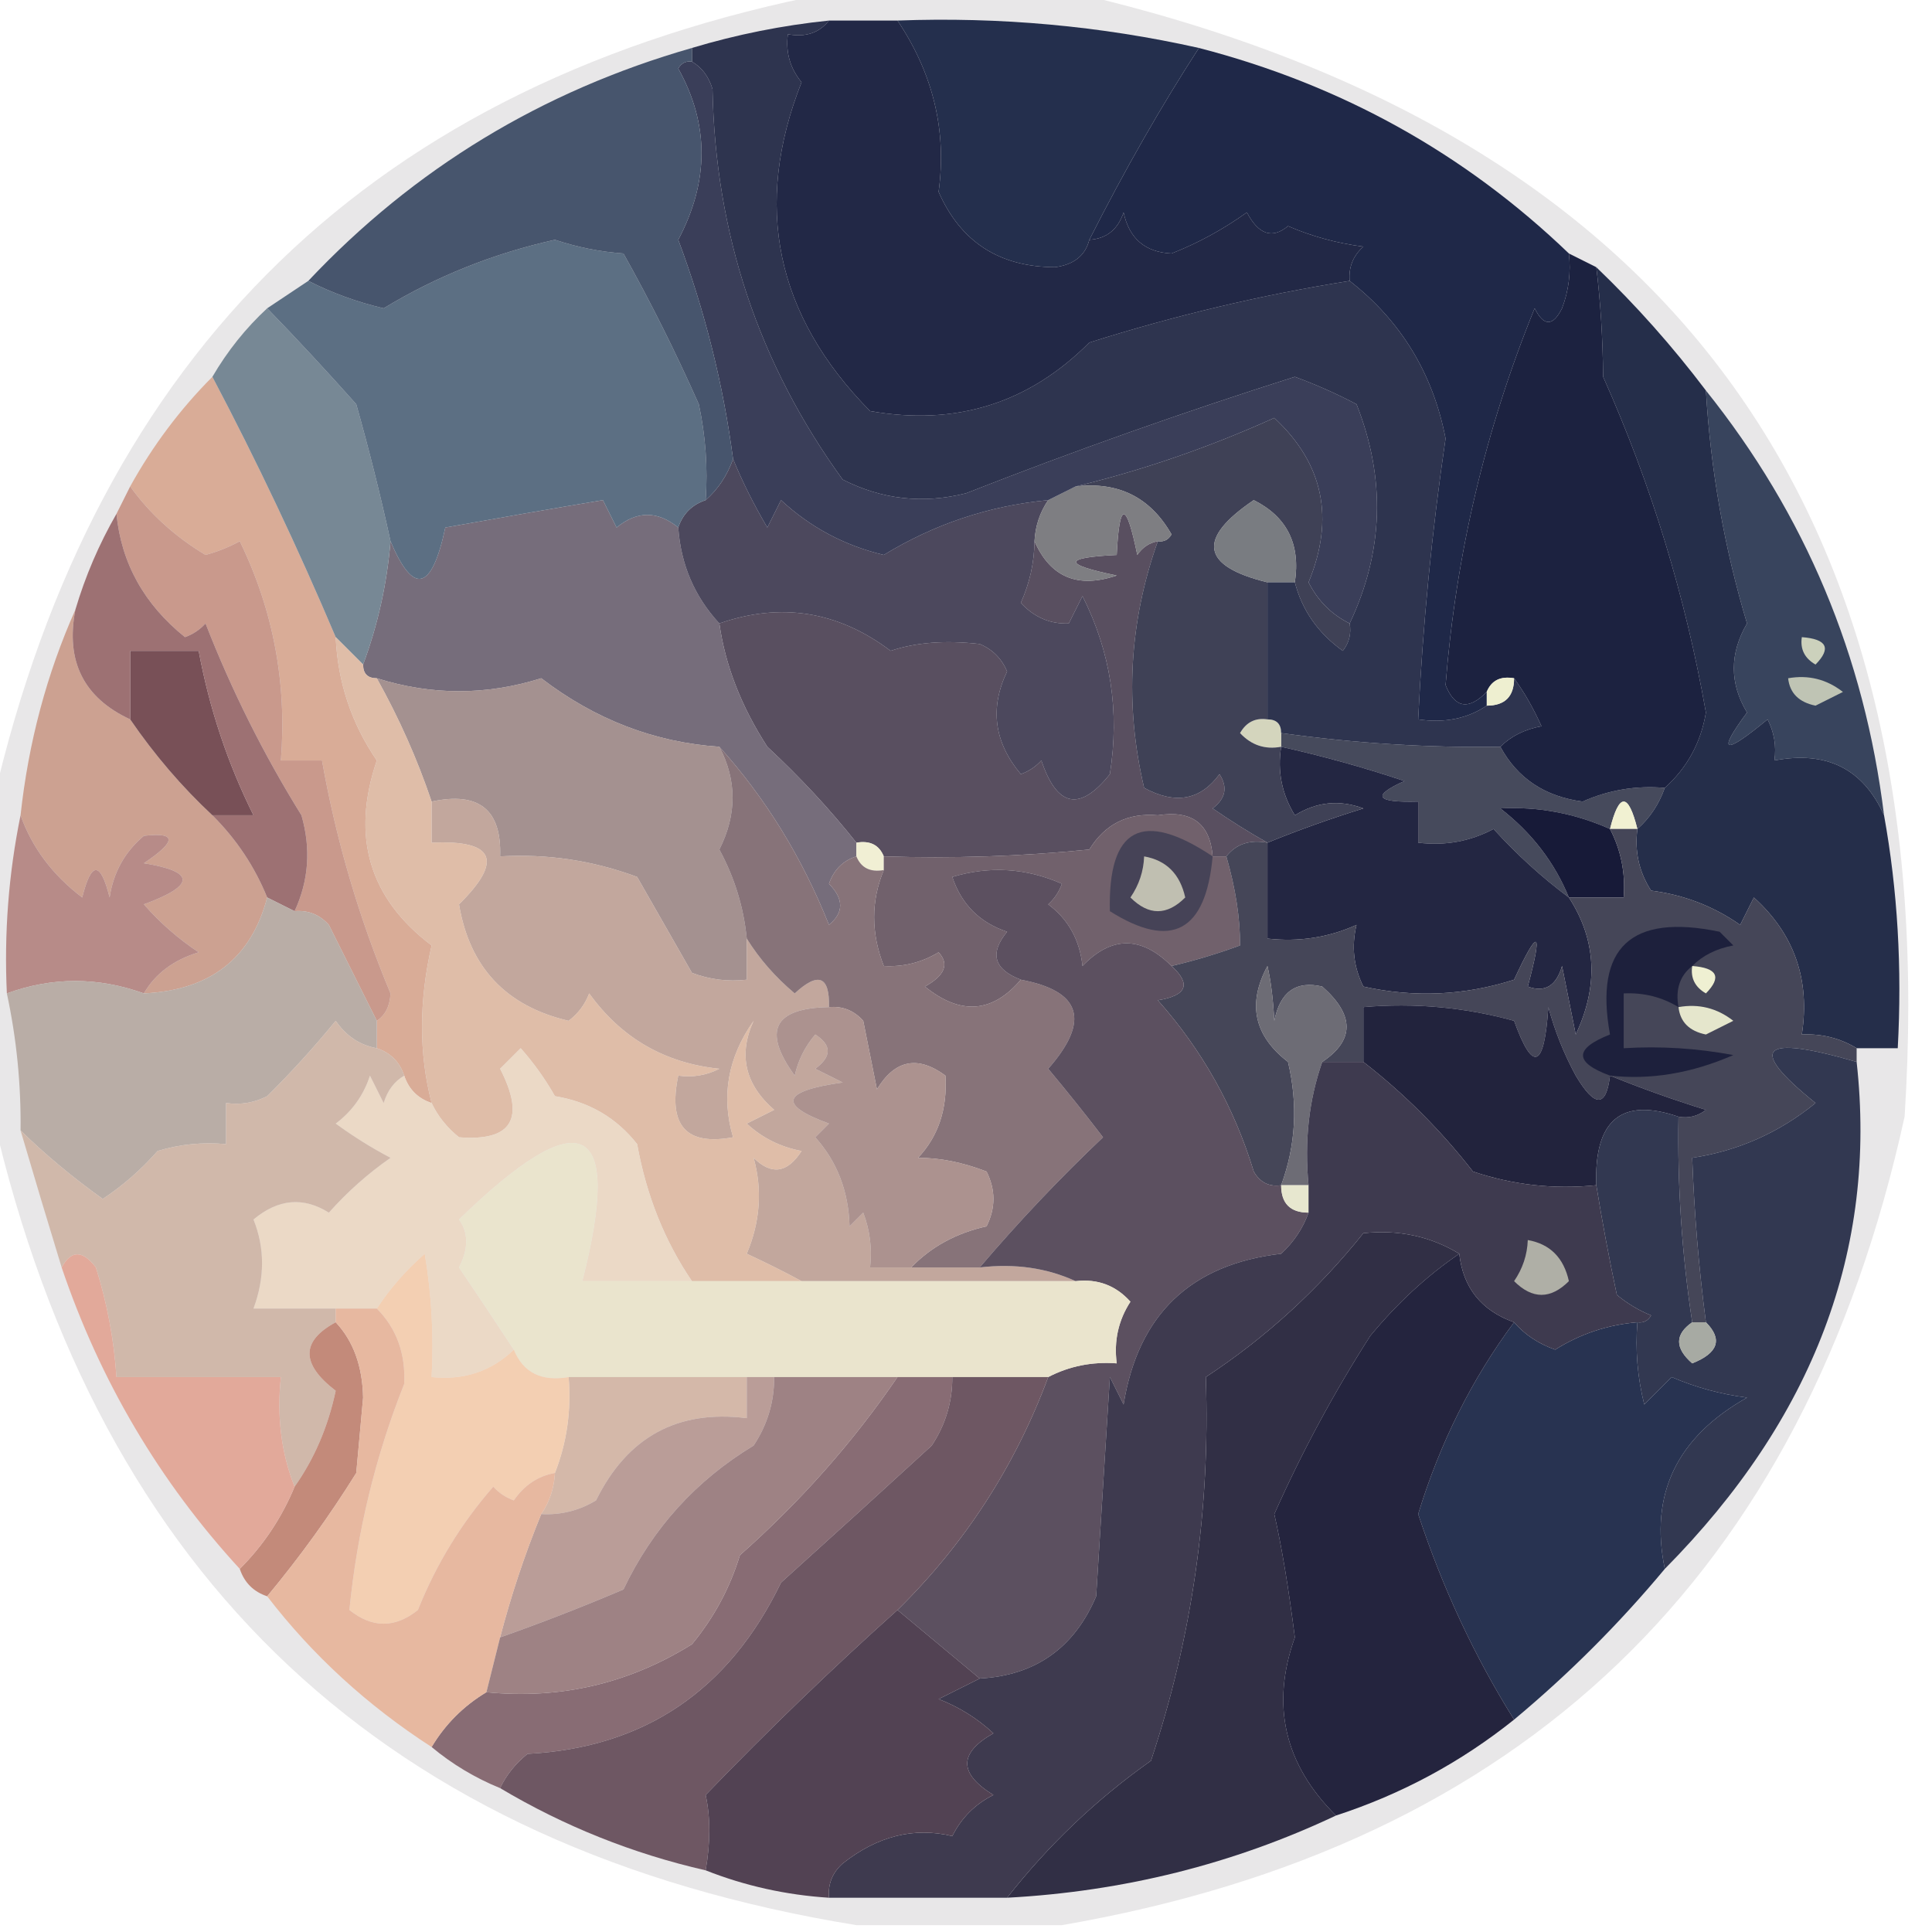 <?xml version="1.0" encoding="UTF-8"?>
<!DOCTYPE svg PUBLIC "-//W3C//DTD SVG 1.1//EN" "http://www.w3.org/Graphics/SVG/1.1/DTD/svg11.dtd">
<svg xmlns="http://www.w3.org/2000/svg" version="1.1" width="141px" height="141px" style="shape-rendering:geometricPrecision; text-rendering:geometricPrecision; image-rendering:optimizeQuality; fill-rule:evenodd; clip-rule:evenodd" xmlns:xlink="http://www.w3.org/1999/xlink">
<g><path style="opacity:0.721" fill="#dfdedf" d="M 60.5,-0.5 C 66.5,-0.5 72.5,-0.5 78.5,-0.5C 121.71,9.575 141.876,36.908 139,81.5C 131.643,115.026 111.143,134.693 77.5,140.5C 72.5,140.5 67.5,140.5 62.5,140.5C 28.275,134.942 7.275,115.275 -0.5,81.5C -0.5,73.833 -0.5,66.167 -0.5,58.5C 7.059,25.607 27.392,5.941 60.5,-0.5 Z"/></g>
<g><path style="opacity:1" fill="#464a5c" d="M 93.5,54.5 C 93.5,54.167 93.5,53.833 93.5,53.5C 98.892,54.249 104.225,54.582 109.5,54.5C 110.744,56.8 112.744,58.134 115.5,58.5C 117.409,57.652 119.409,57.318 121.5,57.5C 121.068,58.709 120.401,59.709 119.5,60.5C 118.833,57.833 118.167,57.833 117.5,60.5C 114.927,59.355 112.261,58.855 109.5,59C 111.79,60.777 113.457,62.944 114.5,65.5C 112.537,64.04 110.704,62.373 109,60.5C 107.301,61.406 105.467,61.739 103.5,61.5C 103.5,60.5 103.5,59.5 103.5,58.5C 100.402,58.587 100.068,58.087 102.5,57C 99.526,56.007 96.526,55.174 93.5,54.5 Z"/></g>
<g><path style="opacity:1" fill="#232642" d="M 93.5,54.5 C 96.526,55.174 99.526,56.007 102.5,57C 100.068,58.087 100.402,58.587 103.5,58.5C 103.5,59.5 103.5,60.5 103.5,61.5C 105.467,61.739 107.301,61.406 109,60.5C 110.704,62.373 112.537,64.04 114.5,65.5C 116.513,68.605 116.679,71.938 115,75.5C 114.667,73.833 114.333,72.167 114,70.5C 113.577,71.956 112.744,72.456 111.5,72C 112.615,67.829 112.282,67.662 110.5,71.5C 106.878,72.659 103.211,72.825 99.5,72C 98.788,70.575 98.621,69.075 99,67.5C 96.959,68.423 94.793,68.756 92.5,68.5C 92.5,66.167 92.5,63.833 92.5,61.5C 94.767,60.577 97.1,59.744 99.5,59C 97.765,58.349 96.098,58.515 94.5,59.5C 93.548,57.955 93.215,56.288 93.5,54.5 Z"/></g>
<g><path style="opacity:1" fill="#d9ac97" d="M 15.5,27.5 C 18.754,33.677 21.754,40.01 24.5,46.5C 24.653,49.801 25.653,52.801 27.5,55.5C 25.611,61.059 26.944,65.559 31.5,69C 30.568,73.078 30.568,76.911 31.5,80.5C 30.5,80.167 29.833,79.5 29.5,78.5C 29.167,77.5 28.5,76.833 27.5,76.5C 27.5,75.833 27.5,75.167 27.5,74.5C 28.124,74.083 28.457,73.416 28.5,72.5C 26.202,67 24.535,61.333 23.5,55.5C 22.5,55.5 21.5,55.5 20.5,55.5C 20.95,49.867 19.95,44.533 17.5,39.5C 16.706,39.931 15.873,40.264 15,40.5C 12.76,39.155 10.926,37.488 9.5,35.5C 11.147,32.526 13.147,29.86 15.5,27.5 Z"/></g>
<g><path style="opacity:1" fill="#d4d5bd" d="M 92.5,52.5 C 93.167,52.5 93.5,52.833 93.5,53.5C 93.5,53.833 93.5,54.167 93.5,54.5C 92.325,54.719 91.325,54.386 90.5,53.5C 90.957,52.703 91.624,52.369 92.5,52.5 Z"/></g>
<g><path style="opacity:1" fill="#cca191" d="M 5.5,44.5 C 4.774,48.26 6.107,50.927 9.5,52.5C 11.283,55.1 13.283,57.434 15.5,59.5C 17.252,61.246 18.585,63.246 19.5,65.5C 18.336,69.943 15.336,72.276 10.5,72.5C 11.335,71.057 12.668,70.057 14.5,69.5C 13.019,68.52 11.685,67.353 10.5,66C 14.272,64.611 14.272,63.611 10.5,63C 12.905,61.385 12.905,60.719 10.5,61C 9.107,62.171 8.273,63.671 8,65.5C 7.333,62.833 6.667,62.833 6,65.5C 3.837,63.859 2.337,61.859 1.5,59.5C 2.076,54.191 3.409,49.191 5.5,44.5 Z"/></g>
<g><path style="opacity:1" fill="#785057" d="M 15.5,59.5 C 13.283,57.434 11.283,55.1 9.5,52.5C 9.5,50.833 9.5,49.167 9.5,47.5C 11.167,47.5 12.833,47.5 14.5,47.5C 15.284,51.723 16.617,55.723 18.5,59.5C 17.5,59.5 16.5,59.5 15.5,59.5 Z"/></g>
<g><path style="opacity:1" fill="#594f60" d="M 84.5,39.5 C 82.4,45.403 82.066,51.403 83.5,57.5C 85.773,58.735 87.606,58.402 89,56.5C 89.617,57.449 89.451,58.282 88.5,59C 89.858,59.934 91.192,60.768 92.5,61.5C 91.209,61.263 90.209,61.596 89.5,62.5C 89.167,62.5 88.833,62.5 88.5,62.5C 88.315,60.11 86.982,59.11 84.5,59.5C 82.312,59.307 80.645,60.141 79.5,62C 74.511,62.499 69.511,62.666 64.5,62.5C 64.158,61.662 63.492,61.328 62.5,61.5C 60.567,59.063 58.4,56.729 56,54.5C 54.09,51.538 52.923,48.538 52.5,45.5C 56.989,43.936 61.156,44.602 65,47.5C 66.835,46.881 69.001,46.714 71.5,47C 72.428,47.388 73.095,48.055 73.5,49C 72.218,51.674 72.551,54.174 74.5,56.5C 75.086,56.291 75.586,55.957 76,55.5C 77.143,58.915 78.81,59.249 81,56.5C 81.725,51.909 81.059,47.575 79,43.5C 78.667,44.167 78.333,44.833 78,45.5C 76.649,45.554 75.482,45.054 74.5,44C 75.148,42.56 75.481,41.06 75.5,39.5C 76.66,42.133 78.66,42.966 81.5,42C 77.551,41.193 77.551,40.693 81.5,40.5C 81.693,36.551 82.193,36.551 83,40.5C 83.383,39.944 83.883,39.611 84.5,39.5 Z"/></g>
<g><path style="opacity:1" fill="#c9998c" d="M 9.5,35.5 C 10.926,37.488 12.76,39.155 15,40.5C 15.873,40.264 16.706,39.931 17.5,39.5C 19.95,44.533 20.95,49.867 20.5,55.5C 21.5,55.5 22.5,55.5 23.5,55.5C 24.535,61.333 26.202,67 28.5,72.5C 28.457,73.416 28.124,74.083 27.5,74.5C 26.347,72.193 25.18,69.86 24,67.5C 23.329,66.748 22.496,66.414 21.5,66.5C 22.537,64.263 22.703,61.929 22,59.5C 19.247,55.069 16.913,50.403 15,45.5C 14.586,45.957 14.086,46.291 13.5,46.5C 10.519,44.102 8.852,41.102 8.5,37.5C 8.833,36.833 9.167,36.167 9.5,35.5 Z"/></g>
<g><path style="opacity:1" fill="#766d7b" d="M 49.5,38.5 C 49.688,41.206 50.688,43.539 52.5,45.5C 52.923,48.538 54.09,51.538 56,54.5C 58.4,56.729 60.567,59.063 62.5,61.5C 62.5,61.833 62.5,62.167 62.5,62.5C 61.522,62.811 60.855,63.478 60.5,64.5C 61.59,65.609 61.59,66.609 60.5,67.5C 58.54,62.581 55.873,58.248 52.5,54.5C 47.771,54.181 43.438,52.514 39.5,49.5C 35.502,50.76 31.502,50.76 27.5,49.5C 26.833,49.5 26.5,49.167 26.5,48.5C 27.578,45.598 28.244,42.598 28.5,39.5C 30.179,43.47 31.512,43.136 32.5,38.5C 36.377,37.803 40.21,37.136 44,36.5C 44.333,37.167 44.667,37.833 45,38.5C 46.49,37.272 47.99,37.272 49.5,38.5 Z"/></g>
<g><path style="opacity:1" fill="#4c485d" d="M 53.5,33.5 C 54.181,35.158 55.015,36.825 56,38.5C 56.333,37.833 56.667,37.167 57,36.5C 59.14,38.487 61.64,39.82 64.5,40.5C 68.192,38.244 72.192,36.91 76.5,36.5C 75.89,37.391 75.557,38.391 75.5,39.5C 75.481,41.06 75.148,42.56 74.5,44C 75.482,45.054 76.649,45.554 78,45.5C 78.333,44.833 78.667,44.167 79,43.5C 81.059,47.575 81.725,51.909 81,56.5C 78.81,59.249 77.143,58.915 76,55.5C 75.586,55.957 75.086,56.291 74.5,56.5C 72.551,54.174 72.218,51.674 73.5,49C 73.095,48.055 72.428,47.388 71.5,47C 69.001,46.714 66.835,46.881 65,47.5C 61.156,44.602 56.989,43.936 52.5,45.5C 50.688,43.539 49.688,41.206 49.5,38.5C 49.833,37.5 50.5,36.833 51.5,36.5C 52.401,35.709 53.068,34.709 53.5,33.5 Z"/></g>
<g><path style="opacity:1" fill="#9d7173" d="M 8.5,37.5 C 8.852,41.102 10.519,44.102 13.5,46.5C 14.086,46.291 14.586,45.957 15,45.5C 16.913,50.403 19.247,55.069 22,59.5C 22.703,61.929 22.537,64.263 21.5,66.5C 20.833,66.167 20.167,65.833 19.5,65.5C 18.585,63.246 17.252,61.246 15.5,59.5C 16.5,59.5 17.5,59.5 18.5,59.5C 16.617,55.723 15.284,51.723 14.5,47.5C 12.833,47.5 11.167,47.5 9.5,47.5C 9.5,49.167 9.5,50.833 9.5,52.5C 6.107,50.927 4.774,48.26 5.5,44.5C 6.227,42.046 7.227,39.713 8.5,37.5 Z"/></g>
<g><path style="opacity:1" fill="#3f4156" d="M 98.5,45.5 C 98.631,46.239 98.464,46.906 98,47.5C 96.198,46.211 95.031,44.544 94.5,42.5C 94.923,39.712 93.923,37.712 91.5,36.5C 87.333,39.318 87.666,41.318 92.5,42.5C 92.5,45.833 92.5,49.167 92.5,52.5C 91.624,52.369 90.957,52.703 90.5,53.5C 91.325,54.386 92.325,54.719 93.5,54.5C 93.215,56.288 93.548,57.955 94.5,59.5C 96.098,58.515 97.765,58.349 99.5,59C 97.1,59.744 94.767,60.577 92.5,61.5C 91.192,60.768 89.858,59.934 88.5,59C 89.451,58.282 89.617,57.449 89,56.5C 87.606,58.402 85.773,58.735 83.5,57.5C 82.066,51.403 82.4,45.403 84.5,39.5C 84.938,39.565 85.272,39.399 85.5,39C 83.957,36.298 81.624,35.132 78.5,35.5C 83.389,34.321 88.222,32.655 93,30.5C 96.59,33.836 97.423,37.836 95.5,42.5C 96.188,43.855 97.188,44.855 98.5,45.5 Z"/></g>
<g><path style="opacity:1" fill="#797c81" d="M 94.5,42.5 C 93.833,42.5 93.167,42.5 92.5,42.5C 87.666,41.318 87.333,39.318 91.5,36.5C 93.923,37.712 94.923,39.712 94.5,42.5 Z"/></g>
<g><path style="opacity:1" fill="#778895" d="M 19.5,22.5 C 21.637,24.702 23.804,27.035 26,29.5C 26.943,32.844 27.777,36.178 28.5,39.5C 28.244,42.598 27.578,45.598 26.5,48.5C 25.833,47.833 25.167,47.167 24.5,46.5C 21.754,40.01 18.754,33.677 15.5,27.5C 16.604,25.611 17.937,23.945 19.5,22.5 Z"/></g>
<g><path style="opacity:1" fill="#7e7e82" d="M 78.5,35.5 C 81.624,35.132 83.957,36.298 85.5,39C 85.272,39.399 84.938,39.565 84.5,39.5C 83.883,39.611 83.383,39.944 83,40.5C 82.193,36.551 81.693,36.551 81.5,40.5C 77.551,40.693 77.551,41.193 81.5,42C 78.66,42.966 76.66,42.133 75.5,39.5C 75.557,38.391 75.89,37.391 76.5,36.5C 77.167,36.167 77.833,35.833 78.5,35.5 Z"/></g>
<g><path style="opacity:1" fill="#3a3e59" d="M 50.5,4.5 C 51.222,4.918 51.722,5.584 52,6.5C 52.202,17.052 55.368,26.552 61.5,35C 64.366,36.457 67.366,36.79 70.5,36C 78.349,32.917 86.349,30.084 94.5,27.5C 96.059,28.074 97.559,28.74 99,29.5C 101.148,34.93 100.981,40.264 98.5,45.5C 97.188,44.855 96.188,43.855 95.5,42.5C 97.423,37.836 96.59,33.836 93,30.5C 88.222,32.655 83.389,34.321 78.5,35.5C 77.833,35.833 77.167,36.167 76.5,36.5C 72.192,36.91 68.192,38.244 64.5,40.5C 61.64,39.82 59.14,38.487 57,36.5C 56.667,37.167 56.333,37.833 56,38.5C 55.015,36.825 54.181,35.158 53.5,33.5C 52.782,28.048 51.449,22.715 49.5,17.5C 51.763,13.23 51.763,9.064 49.5,5C 49.728,4.601 50.062,4.435 50.5,4.5 Z"/></g>
<g><path style="opacity:1" fill="#38445d" d="M 124.5,28.5 C 131.742,37.545 136.076,47.879 137.5,59.5C 135.974,56.107 133.307,54.774 129.5,55.5C 129.649,54.448 129.483,53.448 129,52.5C 125.793,55.15 125.293,54.983 127.5,52C 126.22,49.868 126.22,47.702 127.5,45.5C 125.844,39.982 124.844,34.316 124.5,28.5 Z"/></g>
<g><path style="opacity:1" fill="#bfc4b4" d="M 130.5,49.5 C 131.978,49.238 133.311,49.571 134.5,50.5C 133.833,50.833 133.167,51.167 132.5,51.5C 131.287,51.253 130.62,50.586 130.5,49.5 Z"/></g>
<g><path style="opacity:1" fill="#ccd1bc" d="M 131.5,46.5 C 133.337,46.639 133.67,47.306 132.5,48.5C 131.702,48.043 131.369,47.376 131.5,46.5 Z"/></g>
<g><path style="opacity:1" fill="#252e4a" d="M 116.5,19.5 C 119.392,22.271 122.058,25.271 124.5,28.5C 124.844,34.316 125.844,39.982 127.5,45.5C 126.22,47.702 126.22,49.868 127.5,52C 125.293,54.983 125.793,55.15 129,52.5C 129.483,53.448 129.649,54.448 129.5,55.5C 133.307,54.774 135.974,56.107 137.5,59.5C 138.489,64.975 138.822,70.642 138.5,76.5C 137.5,76.5 136.5,76.5 135.5,76.5C 134.292,75.766 132.959,75.433 131.5,75.5C 132.117,71.505 130.951,68.171 128,65.5C 127.667,66.167 127.333,66.833 127,67.5C 125.055,66.137 122.888,65.303 120.5,65C 119.62,63.644 119.286,62.144 119.5,60.5C 120.401,59.709 121.068,58.709 121.5,57.5C 123.137,56.026 124.137,54.192 124.5,52C 123.005,43.517 120.505,35.35 117,27.5C 116.971,24.674 116.805,22.007 116.5,19.5 Z"/></g>
<g><path style="opacity:1" fill="#5c6f83" d="M 51.5,36.5 C 50.5,36.833 49.833,37.5 49.5,38.5C 47.99,37.272 46.49,37.272 45,38.5C 44.667,37.833 44.333,37.167 44,36.5C 40.21,37.136 36.377,37.803 32.5,38.5C 31.512,43.136 30.179,43.47 28.5,39.5C 27.777,36.178 26.943,32.844 26,29.5C 23.804,27.035 21.637,24.702 19.5,22.5C 20.5,21.833 21.5,21.167 22.5,20.5C 24.228,21.379 26.061,22.046 28,22.5C 31.859,20.161 36.026,18.494 40.5,17.5C 42.135,18.046 43.801,18.38 45.5,18.5C 47.465,22.004 49.298,25.67 51,29.5C 51.497,31.81 51.663,34.143 51.5,36.5 Z"/></g>
<g><path style="opacity:1" fill="#2e344f" d="M 60.5,1.5 C 59.791,2.404 58.791,2.737 57.5,2.5C 57.33,3.822 57.663,4.989 58.5,6C 54.938,15.006 56.605,23.006 63.5,30C 69.746,31.107 75.08,29.441 79.5,25C 85.765,23.017 92.098,21.517 98.5,20.5C 102.246,23.426 104.58,27.259 105.5,32C 104.505,38.754 103.838,45.587 103.5,52.5C 105.415,52.785 107.081,52.451 108.5,51.5C 109.833,51.5 110.5,50.833 110.5,49.5C 111.249,50.531 111.915,51.698 112.5,53C 111.263,53.232 110.263,53.732 109.5,54.5C 104.225,54.582 98.892,54.249 93.5,53.5C 93.5,52.833 93.167,52.5 92.5,52.5C 92.5,49.167 92.5,45.833 92.5,42.5C 93.167,42.5 93.833,42.5 94.5,42.5C 95.031,44.544 96.198,46.211 98,47.5C 98.464,46.906 98.631,46.239 98.5,45.5C 100.981,40.264 101.148,34.93 99,29.5C 97.559,28.74 96.059,28.074 94.5,27.5C 86.349,30.084 78.349,32.917 70.5,36C 67.366,36.79 64.366,36.457 61.5,35C 55.368,26.552 52.202,17.052 52,6.5C 51.722,5.584 51.222,4.918 50.5,4.5C 50.5,4.167 50.5,3.833 50.5,3.5C 53.764,2.518 57.097,1.851 60.5,1.5 Z"/></g>
<g><path style="opacity:1" fill="#1c2240" d="M 114.5,18.5 C 115.167,18.833 115.833,19.167 116.5,19.5C 116.805,22.007 116.971,24.674 117,27.5C 120.505,35.35 123.005,43.517 124.5,52C 124.137,54.192 123.137,56.026 121.5,57.5C 119.409,57.318 117.409,57.652 115.5,58.5C 112.744,58.134 110.744,56.8 109.5,54.5C 110.263,53.732 111.263,53.232 112.5,53C 111.915,51.698 111.249,50.531 110.5,49.5C 109.508,49.328 108.842,49.662 108.5,50.5C 107.176,51.85 106.176,51.683 105.5,50C 106.251,40.471 108.417,31.305 112,22.5C 112.667,23.833 113.333,23.833 114,22.5C 114.49,21.207 114.657,19.873 114.5,18.5 Z"/></g>
<g><path style="opacity:1" fill="#eeefd0" d="M 110.5,49.5 C 110.5,50.833 109.833,51.5 108.5,51.5C 108.5,51.167 108.5,50.833 108.5,50.5C 108.842,49.662 109.508,49.328 110.5,49.5 Z"/></g>
<g><path style="opacity:1" fill="#47556d" d="M 50.5,3.5 C 50.5,3.833 50.5,4.167 50.5,4.5C 50.062,4.435 49.728,4.601 49.5,5C 51.763,9.064 51.763,13.23 49.5,17.5C 51.449,22.715 52.782,28.048 53.5,33.5C 53.068,34.709 52.401,35.709 51.5,36.5C 51.663,34.143 51.497,31.81 51,29.5C 49.298,25.67 47.465,22.004 45.5,18.5C 43.801,18.38 42.135,18.046 40.5,17.5C 36.026,18.494 31.859,20.161 28,22.5C 26.061,22.046 24.228,21.379 22.5,20.5C 30.225,12.299 39.559,6.632 50.5,3.5 Z"/></g>
<g><path style="opacity:1" fill="#1f2848" d="M 87.5,3.5 C 97.896,6.193 106.896,11.193 114.5,18.5C 114.657,19.873 114.49,21.207 114,22.5C 113.333,23.833 112.667,23.833 112,22.5C 108.417,31.305 106.251,40.471 105.5,50C 106.176,51.683 107.176,51.85 108.5,50.5C 108.5,50.833 108.5,51.167 108.5,51.5C 107.081,52.451 105.415,52.785 103.5,52.5C 103.838,45.587 104.505,38.754 105.5,32C 104.58,27.259 102.246,23.426 98.5,20.5C 98.414,19.504 98.748,18.671 99.5,18C 97.567,17.749 95.734,17.249 94,16.5C 92.853,17.458 91.853,17.125 91,15.5C 89.27,16.74 87.437,17.74 85.5,18.5C 83.575,18.41 82.408,17.41 82,15.5C 81.583,16.756 80.75,17.423 79.5,17.5C 82.103,12.368 84.77,7.701 87.5,3.5 Z"/></g>
<g><path style="opacity:1" fill="#242f4d" d="M 65.5,1.5 C 72.968,1.223 80.302,1.89 87.5,3.5C 84.77,7.701 82.103,12.368 79.5,17.5C 79.209,18.649 78.376,19.316 77,19.5C 72.938,19.488 70.105,17.655 68.5,14C 69.107,9.552 68.107,5.385 65.5,1.5 Z"/></g>
<g><path style="opacity:1" fill="#222846" d="M 60.5,1.5 C 62.167,1.5 63.833,1.5 65.5,1.5C 68.107,5.385 69.107,9.552 68.5,14C 70.105,17.655 72.938,19.488 77,19.5C 78.376,19.316 79.209,18.649 79.5,17.5C 80.75,17.423 81.583,16.756 82,15.5C 82.408,17.41 83.575,18.41 85.5,18.5C 87.437,17.74 89.27,16.74 91,15.5C 91.853,17.125 92.853,17.458 94,16.5C 95.734,17.249 97.567,17.749 99.5,18C 98.748,18.671 98.414,19.504 98.5,20.5C 92.098,21.517 85.765,23.017 79.5,25C 75.08,29.441 69.746,31.107 63.5,30C 56.605,23.006 54.938,15.006 58.5,6C 57.663,4.989 57.33,3.822 57.5,2.5C 58.791,2.737 59.791,2.404 60.5,1.5 Z"/></g>
<g><path style="opacity:1" fill="#f1f1d2" d="M 119.5,60.5 C 118.833,60.5 118.167,60.5 117.5,60.5C 118.167,57.833 118.833,57.833 119.5,60.5 Z"/></g>
<g><path style="opacity:1" fill="#a49190" d="M 27.5,49.5 C 31.502,50.76 35.502,50.76 39.5,49.5C 43.438,52.514 47.771,54.181 52.5,54.5C 53.785,56.953 53.785,59.453 52.5,62C 53.609,64.047 54.276,66.213 54.5,68.5C 54.5,69.5 54.5,70.5 54.5,71.5C 53.127,71.657 51.793,71.49 50.5,71C 49.167,68.667 47.833,66.333 46.5,64C 43.274,62.801 39.941,62.301 36.5,62.5C 36.616,59.09 34.95,57.756 31.5,58.5C 30.468,55.43 29.135,52.43 27.5,49.5 Z"/></g>
<g><path style="opacity:1" fill="#171a38" d="M 117.5,60.5 C 118.301,62.042 118.634,63.709 118.5,65.5C 117.167,65.5 115.833,65.5 114.5,65.5C 113.457,62.944 111.79,60.777 109.5,59C 112.261,58.855 114.927,59.355 117.5,60.5 Z"/></g>
<g><path style="opacity:1" fill="#f1efd4" d="M 62.5,61.5 C 63.492,61.328 64.158,61.662 64.5,62.5C 64.5,62.833 64.5,63.167 64.5,63.5C 63.508,63.672 62.842,63.338 62.5,62.5C 62.5,62.167 62.5,61.833 62.5,61.5 Z"/></g>
<g><path style="opacity:1" fill="#b78b88" d="M 1.5,59.5 C 2.337,61.859 3.837,63.859 6,65.5C 6.667,62.833 7.333,62.833 8,65.5C 8.273,63.671 9.107,62.171 10.5,61C 12.905,60.719 12.905,61.385 10.5,63C 14.272,63.611 14.272,64.611 10.5,66C 11.685,67.353 13.019,68.52 14.5,69.5C 12.668,70.057 11.335,71.057 10.5,72.5C 7.148,71.293 3.814,71.293 0.5,72.5C 0.294,68.102 0.627,63.769 1.5,59.5 Z"/></g>
<g><path style="opacity:1" fill="#71616c" d="M 88.5,62.5 C 88.833,62.5 89.167,62.5 89.5,62.5C 90.178,64.858 90.512,67.025 90.5,69C 88.846,69.608 87.179,70.108 85.5,70.5C 83.284,68.293 81.118,68.293 79,70.5C 78.801,68.597 77.968,67.097 76.5,66C 76.957,65.586 77.291,65.086 77.5,64.5C 74.894,63.348 72.227,63.182 69.5,64C 70.167,66 71.5,67.333 73.5,68C 72.2,69.579 72.534,70.746 74.5,71.5C 72.427,73.94 70.094,74.106 67.5,72C 68.96,71.189 69.293,70.355 68.5,69.5C 67.264,70.246 65.93,70.579 64.5,70.5C 63.562,68.09 63.562,65.756 64.5,63.5C 64.5,63.167 64.5,62.833 64.5,62.5C 69.511,62.666 74.511,62.499 79.5,62C 80.645,60.141 82.312,59.307 84.5,59.5C 86.982,59.11 88.315,60.11 88.5,62.5 Z"/></g>
<g><path style="opacity:1" fill="#464357" d="M 88.5,62.5 C 88,67.999 85.5,69.332 81,66.5C 80.853,60.403 83.353,59.07 88.5,62.5 Z"/></g>
<g><path style="opacity:1" fill="#c0bfb1" d="M 83.5,62.5 C 85.121,62.787 86.121,63.787 86.5,65.5C 85.167,66.833 83.833,66.833 82.5,65.5C 83.127,64.583 83.461,63.583 83.5,62.5 Z"/></g>
<g><path style="opacity:1" fill="#c2a79d" d="M 31.5,58.5 C 34.95,57.756 36.616,59.09 36.5,62.5C 39.941,62.301 43.274,62.801 46.5,64C 47.833,66.333 49.167,68.667 50.5,71C 51.793,71.49 53.127,71.657 54.5,71.5C 54.5,70.5 54.5,69.5 54.5,68.5C 55.421,69.981 56.588,71.314 58,72.5C 59.726,70.902 60.559,71.236 60.5,73.5C 56.464,73.572 55.63,75.239 58,78.5C 58.249,77.376 58.749,76.376 59.5,75.5C 60.711,76.274 60.711,77.107 59.5,78C 60.167,78.333 60.833,78.667 61.5,79C 57.068,79.623 56.735,80.623 60.5,82C 60.167,82.333 59.833,82.667 59.5,83C 61.099,84.786 61.933,86.953 62,89.5C 62.333,89.167 62.667,88.833 63,88.5C 63.49,89.793 63.657,91.127 63.5,92.5C 64.5,92.5 65.5,92.5 66.5,92.5C 68.167,92.5 69.833,92.5 71.5,92.5C 74.059,92.198 76.393,92.532 78.5,93.5C 71.833,93.5 65.167,93.5 58.5,93.5C 57.282,92.839 55.949,92.172 54.5,91.5C 55.482,89.166 55.649,86.832 55,84.5C 56.297,85.784 57.464,85.617 58.5,84C 56.956,83.71 55.623,83.044 54.5,82C 55.167,81.667 55.833,81.333 56.5,81C 54.369,79.143 53.869,76.977 55,74.5C 53.116,77.178 52.616,80.011 53.5,83C 50.07,83.638 48.737,82.138 49.5,78.5C 50.552,78.65 51.552,78.483 52.5,78C 48.508,77.588 45.342,75.754 43,72.5C 42.692,73.308 42.192,73.975 41.5,74.5C 36.935,73.436 34.269,70.603 33.5,66C 36.754,62.789 36.087,61.289 31.5,61.5C 31.5,60.5 31.5,59.5 31.5,58.5 Z"/></g>
<g><path style="opacity:1" fill="#454658" d="M 117.5,60.5 C 118.167,60.5 118.833,60.5 119.5,60.5C 119.286,62.144 119.62,63.644 120.5,65C 122.888,65.303 125.055,66.137 127,67.5C 127.333,66.833 127.667,66.167 128,65.5C 130.951,68.171 132.117,71.505 131.5,75.5C 132.959,75.433 134.292,75.766 135.5,76.5C 135.5,76.833 135.5,77.167 135.5,77.5C 128.479,75.458 127.479,76.458 132.5,80.5C 129.852,82.658 126.852,83.992 123.5,84.5C 123.646,88.519 123.979,92.519 124.5,96.5C 124.167,96.5 123.833,96.5 123.5,96.5C 122.746,91.537 122.413,86.537 122.5,81.5C 123.239,81.631 123.906,81.464 124.5,81C 122.1,80.256 119.767,79.423 117.5,78.5C 117.225,80.842 116.392,80.842 115,78.5C 114.138,76.913 113.471,75.246 113,73.5C 112.707,77.98 111.874,78.313 110.5,74.5C 106.893,73.511 103.226,73.177 99.5,73.5C 99.5,74.833 99.5,76.167 99.5,77.5C 98.5,77.5 97.5,77.5 96.5,77.5C 98.863,75.917 98.863,74.084 96.5,72C 94.591,71.552 93.424,72.385 93,74.5C 92.915,72.915 92.749,71.582 92.5,70.5C 91.018,73.257 91.518,75.59 94,77.5C 94.736,80.592 94.569,83.592 93.5,86.5C 92.624,86.631 91.957,86.297 91.5,85.5C 90.068,80.799 87.734,76.633 84.5,73C 86.619,72.658 86.953,71.825 85.5,70.5C 87.179,70.108 88.846,69.608 90.5,69C 90.512,67.025 90.178,64.858 89.5,62.5C 90.209,61.596 91.209,61.263 92.5,61.5C 92.5,63.833 92.5,66.167 92.5,68.5C 94.793,68.756 96.959,68.423 99,67.5C 98.621,69.075 98.788,70.575 99.5,72C 103.211,72.825 106.878,72.659 110.5,71.5C 112.282,67.662 112.615,67.829 111.5,72C 112.744,72.456 113.577,71.956 114,70.5C 114.333,72.167 114.667,73.833 115,75.5C 116.679,71.938 116.513,68.605 114.5,65.5C 115.833,65.5 117.167,65.5 118.5,65.5C 118.634,63.709 118.301,62.042 117.5,60.5 Z"/></g>
<g><path style="opacity:1" fill="#e5e6cc" d="M 122.5,73.5 C 123.978,73.238 125.311,73.571 126.5,74.5C 125.833,74.833 125.167,75.167 124.5,75.5C 123.287,75.253 122.62,74.586 122.5,73.5 Z"/></g>
<g><path style="opacity:1" fill="#22233d" d="M 117.5,78.5 C 119.767,79.423 122.1,80.256 124.5,81C 123.906,81.464 123.239,81.631 122.5,81.5C 118.333,80.069 116.333,81.735 116.5,86.5C 113.428,86.817 110.428,86.484 107.5,85.5C 105.146,82.479 102.479,79.812 99.5,77.5C 99.5,76.167 99.5,74.833 99.5,73.5C 103.226,73.177 106.893,73.511 110.5,74.5C 111.874,78.313 112.707,77.98 113,73.5C 113.471,75.246 114.138,76.913 115,78.5C 116.392,80.842 117.225,80.842 117.5,78.5 Z"/></g>
<g><path style="opacity:1" fill="#eff0d2" d="M 123.5,70.5 C 125.337,70.639 125.67,71.306 124.5,72.5C 123.702,72.043 123.369,71.376 123.5,70.5 Z"/></g>
<g><path style="opacity:1" fill="#1d203c" d="M 123.5,70.5 C 122.596,71.209 122.263,72.209 122.5,73.5C 121.292,72.766 119.959,72.433 118.5,72.5C 118.5,73.833 118.5,75.167 118.5,76.5C 121.187,76.336 123.854,76.503 126.5,77C 123.462,78.328 120.462,78.828 117.5,78.5C 114.875,77.534 114.875,76.534 117.5,75.5C 116.349,69.154 119.016,66.654 125.5,68C 125.833,68.333 126.167,68.667 126.5,69C 125.263,69.232 124.263,69.732 123.5,70.5 Z"/></g>
<g><path style="opacity:1" fill="#877379" d="M 52.5,54.5 C 55.873,58.248 58.54,62.581 60.5,67.5C 61.59,66.609 61.59,65.609 60.5,64.5C 60.855,63.478 61.522,62.811 62.5,62.5C 62.842,63.338 63.508,63.672 64.5,63.5C 63.562,65.756 63.562,68.09 64.5,70.5C 65.93,70.579 67.264,70.246 68.5,69.5C 69.293,70.355 68.96,71.189 67.5,72C 70.094,74.106 72.427,73.94 74.5,71.5C 78.919,72.323 79.586,74.49 76.5,78C 77.901,79.677 79.235,81.344 80.5,83C 77.364,85.971 74.364,89.138 71.5,92.5C 69.833,92.5 68.167,92.5 66.5,92.5C 67.957,90.989 69.791,89.989 72,89.5C 72.667,88.167 72.667,86.833 72,85.5C 70.249,84.826 68.583,84.493 67,84.5C 68.481,82.932 69.148,80.932 69,78.5C 66.978,77.009 65.312,77.342 64,79.5C 63.667,77.833 63.333,76.167 63,74.5C 62.329,73.748 61.496,73.414 60.5,73.5C 60.559,71.236 59.726,70.902 58,72.5C 56.588,71.314 55.421,69.981 54.5,68.5C 54.276,66.213 53.609,64.047 52.5,62C 53.785,59.453 53.785,56.953 52.5,54.5 Z"/></g>
<g><path style="opacity:1" fill="#6d6c75" d="M 96.5,77.5 C 95.523,80.287 95.19,83.287 95.5,86.5C 94.833,86.5 94.167,86.5 93.5,86.5C 94.569,83.592 94.736,80.592 94,77.5C 91.518,75.59 91.018,73.257 92.5,70.5C 92.749,71.582 92.915,72.915 93,74.5C 93.424,72.385 94.591,71.552 96.5,72C 98.863,74.084 98.863,75.917 96.5,77.5 Z"/></g>
<g><path style="opacity:1" fill="#b9ada6" d="M 19.5,65.5 C 20.167,65.833 20.833,66.167 21.5,66.5C 22.496,66.414 23.329,66.748 24,67.5C 25.18,69.86 26.347,72.193 27.5,74.5C 27.5,75.167 27.5,75.833 27.5,76.5C 26.265,76.279 25.265,75.612 24.5,74.5C 22.96,76.387 21.293,78.22 19.5,80C 18.552,80.483 17.552,80.65 16.5,80.5C 16.5,81.5 16.5,82.5 16.5,83.5C 14.801,83.34 13.134,83.507 11.5,84C 10.315,85.353 8.981,86.52 7.5,87.5C 5.32,85.944 3.32,84.278 1.5,82.5C 1.54,79.119 1.207,75.786 0.5,72.5C 3.814,71.293 7.148,71.293 10.5,72.5C 15.336,72.276 18.336,69.943 19.5,65.5 Z"/></g>
<g><path style="opacity:1" fill="#ac928f" d="M 60.5,73.5 C 61.496,73.414 62.329,73.748 63,74.5C 63.333,76.167 63.667,77.833 64,79.5C 65.312,77.342 66.978,77.009 69,78.5C 69.148,80.932 68.481,82.932 67,84.5C 68.583,84.493 70.249,84.826 72,85.5C 72.667,86.833 72.667,88.167 72,89.5C 69.791,89.989 67.957,90.989 66.5,92.5C 65.5,92.5 64.5,92.5 63.5,92.5C 63.657,91.127 63.49,89.793 63,88.5C 62.667,88.833 62.333,89.167 62,89.5C 61.933,86.953 61.099,84.786 59.5,83C 59.833,82.667 60.167,82.333 60.5,82C 56.735,80.623 57.068,79.623 61.5,79C 60.833,78.667 60.167,78.333 59.5,78C 60.711,77.107 60.711,76.274 59.5,75.5C 58.749,76.376 58.249,77.376 58,78.5C 55.63,75.239 56.464,73.572 60.5,73.5 Z"/></g>
<g><path style="opacity:1" fill="#323851" d="M 135.5,77.5 C 137.017,91.199 132.35,103.532 121.5,114.5C 120.373,109.052 122.373,104.886 127.5,102C 125.567,101.749 123.734,101.249 122,100.5C 121.333,101.167 120.667,101.833 120,102.5C 119.505,100.527 119.338,98.527 119.5,96.5C 119.938,96.565 120.272,96.399 120.5,96C 119.584,95.626 118.75,95.126 118,94.5C 117.433,91.832 116.933,89.166 116.5,86.5C 116.333,81.735 118.333,80.069 122.5,81.5C 122.413,86.537 122.746,91.537 123.5,96.5C 122.224,97.386 122.224,98.386 123.5,99.5C 125.404,98.743 125.737,97.743 124.5,96.5C 123.979,92.519 123.646,88.519 123.5,84.5C 126.852,83.992 129.852,82.658 132.5,80.5C 127.479,76.458 128.479,75.458 135.5,77.5 Z"/></g>
<g><path style="opacity:1" fill="#dfbda8" d="M 24.5,46.5 C 25.167,47.167 25.833,47.833 26.5,48.5C 26.5,49.167 26.833,49.5 27.5,49.5C 29.135,52.43 30.468,55.43 31.5,58.5C 31.5,59.5 31.5,60.5 31.5,61.5C 36.087,61.289 36.754,62.789 33.5,66C 34.269,70.603 36.935,73.436 41.5,74.5C 42.192,73.975 42.692,73.308 43,72.5C 45.342,75.754 48.508,77.588 52.5,78C 51.552,78.483 50.552,78.65 49.5,78.5C 48.737,82.138 50.07,83.638 53.5,83C 52.616,80.011 53.116,77.178 55,74.5C 53.869,76.977 54.369,79.143 56.5,81C 55.833,81.333 55.167,81.667 54.5,82C 55.623,83.044 56.956,83.71 58.5,84C 57.464,85.617 56.297,85.784 55,84.5C 55.649,86.832 55.482,89.166 54.5,91.5C 55.949,92.172 57.282,92.839 58.5,93.5C 55.833,93.5 53.167,93.5 50.5,93.5C 48.507,90.574 47.174,87.24 46.5,83.5C 44.991,81.576 42.991,80.409 40.5,80C 39.789,78.745 38.956,77.579 38,76.5C 37.5,77 37,77.5 36.5,78C 38.367,81.641 37.367,83.308 33.5,83C 32.62,82.292 31.953,81.458 31.5,80.5C 30.568,76.911 30.568,73.078 31.5,69C 26.944,65.559 25.611,61.059 27.5,55.5C 25.653,52.801 24.653,49.801 24.5,46.5 Z"/></g>
<g><path style="opacity:1" fill="#5c5060" d="M 85.5,70.5 C 86.953,71.825 86.619,72.658 84.5,73C 87.734,76.633 90.068,80.799 91.5,85.5C 91.957,86.297 92.624,86.631 93.5,86.5C 93.5,87.833 94.167,88.5 95.5,88.5C 95.092,89.643 94.425,90.643 93.5,91.5C 86.9,92.266 83.067,95.933 82,102.5C 81.667,101.833 81.333,101.167 81,100.5C 80.667,105.833 80.333,111.167 80,116.5C 78.395,120.276 75.562,122.276 71.5,122.5C 69.5,120.833 67.5,119.167 65.5,117.5C 70.424,112.655 74.09,106.988 76.5,100.5C 78.042,99.699 79.709,99.366 81.5,99.5C 81.287,97.856 81.62,96.356 82.5,95C 81.437,93.812 80.103,93.312 78.5,93.5C 76.393,92.532 74.059,92.198 71.5,92.5C 74.364,89.138 77.364,85.971 80.5,83C 79.235,81.344 77.901,79.677 76.5,78C 79.586,74.49 78.919,72.323 74.5,71.5C 72.534,70.746 72.2,69.579 73.5,68C 71.5,67.333 70.167,66 69.5,64C 72.227,63.182 74.894,63.348 77.5,64.5C 77.291,65.086 76.957,65.586 76.5,66C 77.968,67.097 78.801,68.597 79,70.5C 81.118,68.293 83.284,68.293 85.5,70.5 Z"/></g>
<g><path style="opacity:1" fill="#e7e7cf" d="M 93.5,86.5 C 94.167,86.5 94.833,86.5 95.5,86.5C 95.5,87.167 95.5,87.833 95.5,88.5C 94.167,88.5 93.5,87.833 93.5,86.5 Z"/></g>
<g><path style="opacity:1" fill="#ebd9c6" d="M 50.5,93.5 C 47.833,93.5 45.167,93.5 42.5,93.5C 45.485,81.777 42.485,80.277 33.5,89C 34.198,89.971 34.198,91.137 33.5,92.5C 34.858,94.503 36.191,96.503 37.5,98.5C 35.858,100.081 33.858,100.747 31.5,100.5C 31.665,97.482 31.498,94.482 31,91.5C 29.624,92.705 28.458,94.038 27.5,95.5C 26.5,95.5 25.5,95.5 24.5,95.5C 22.5,95.5 20.5,95.5 18.5,95.5C 19.333,93.248 19.333,91.081 18.5,89C 20.298,87.495 22.132,87.328 24,88.5C 25.351,86.981 26.851,85.648 28.5,84.5C 27.092,83.757 25.759,82.923 24.5,82C 25.701,81.097 26.535,79.931 27,78.5C 27.333,79.167 27.667,79.833 28,80.5C 28.278,79.584 28.778,78.918 29.5,78.5C 29.833,79.5 30.5,80.167 31.5,80.5C 31.953,81.458 32.62,82.292 33.5,83C 37.367,83.308 38.367,81.641 36.5,78C 37,77.5 37.5,77 38,76.5C 38.956,77.579 39.789,78.745 40.5,80C 42.991,80.409 44.991,81.576 46.5,83.5C 47.174,87.24 48.507,90.574 50.5,93.5 Z"/></g>
<g><path style="opacity:1" fill="#d0b8aa" d="M 27.5,76.5 C 28.5,76.833 29.167,77.5 29.5,78.5C 28.778,78.918 28.278,79.584 28,80.5C 27.667,79.833 27.333,79.167 27,78.5C 26.535,79.931 25.701,81.097 24.5,82C 25.759,82.923 27.092,83.757 28.5,84.5C 26.851,85.648 25.351,86.981 24,88.5C 22.132,87.328 20.298,87.495 18.5,89C 19.333,91.081 19.333,93.248 18.5,95.5C 20.5,95.5 22.5,95.5 24.5,95.5C 24.5,95.833 24.5,96.167 24.5,96.5C 21.953,97.879 21.953,99.546 24.5,101.5C 23.942,104.127 22.942,106.46 21.5,108.5C 20.527,106.052 20.194,103.385 20.5,100.5C 16.5,100.5 12.5,100.5 8.5,100.5C 8.322,97.784 7.822,95.117 7,92.5C 6.023,91.226 5.189,91.226 4.5,92.5C 3.511,89.274 2.511,85.94 1.5,82.5C 3.32,84.278 5.32,85.944 7.5,87.5C 8.981,86.52 10.315,85.353 11.5,84C 13.134,83.507 14.801,83.34 16.5,83.5C 16.5,82.5 16.5,81.5 16.5,80.5C 17.552,80.65 18.552,80.483 19.5,80C 21.293,78.22 22.96,76.387 24.5,74.5C 25.265,75.612 26.265,76.279 27.5,76.5 Z"/></g>
<g><path style="opacity:1" fill="#eae4cd" d="M 50.5,93.5 C 53.167,93.5 55.833,93.5 58.5,93.5C 65.167,93.5 71.833,93.5 78.5,93.5C 80.103,93.312 81.437,93.812 82.5,95C 81.62,96.356 81.287,97.856 81.5,99.5C 79.709,99.366 78.042,99.699 76.5,100.5C 74.167,100.5 71.833,100.5 69.5,100.5C 68.167,100.5 66.833,100.5 65.5,100.5C 62.5,100.5 59.5,100.5 56.5,100.5C 55.833,100.5 55.167,100.5 54.5,100.5C 50.167,100.5 45.833,100.5 41.5,100.5C 39.517,100.843 38.183,100.176 37.5,98.5C 36.191,96.503 34.858,94.503 33.5,92.5C 34.198,91.137 34.198,89.971 33.5,89C 42.485,80.277 45.485,81.777 42.5,93.5C 45.167,93.5 47.833,93.5 50.5,93.5 Z"/></g>
<g><path style="opacity:1" fill="#a7aaa3" d="M 123.5,96.5 C 123.833,96.5 124.167,96.5 124.5,96.5C 125.737,97.743 125.404,98.743 123.5,99.5C 122.224,98.386 122.224,97.386 123.5,96.5 Z"/></g>
<g><path style="opacity:1" fill="#c38a7a" d="M 24.5,96.5 C 25.787,97.871 26.453,99.705 26.5,102C 26.333,103.833 26.167,105.667 26,107.5C 24.063,110.613 21.897,113.613 19.5,116.5C 18.5,116.167 17.833,115.5 17.5,114.5C 19.226,112.772 20.559,110.772 21.5,108.5C 22.942,106.46 23.942,104.127 24.5,101.5C 21.953,99.546 21.953,97.879 24.5,96.5 Z"/></g>
<g><path style="opacity:1" fill="#d4b8a9" d="M 41.5,100.5 C 45.833,100.5 50.167,100.5 54.5,100.5C 54.5,101.5 54.5,102.5 54.5,103.5C 49.453,102.865 45.786,104.865 43.5,109.5C 42.264,110.246 40.931,110.579 39.5,110.5C 40.11,109.609 40.443,108.609 40.5,107.5C 41.369,105.283 41.702,102.95 41.5,100.5 Z"/></g>
<g><path style="opacity:1" fill="#f3cfb2" d="M 37.5,98.5 C 38.183,100.176 39.517,100.843 41.5,100.5C 41.702,102.95 41.369,105.283 40.5,107.5C 39.265,107.721 38.265,108.388 37.5,109.5C 36.914,109.291 36.414,108.957 36,108.5C 33.665,111.166 31.831,114.166 30.5,117.5C 28.833,118.833 27.167,118.833 25.5,117.5C 26.065,111.794 27.399,106.294 29.5,101C 29.607,98.779 28.94,96.946 27.5,95.5C 28.458,94.038 29.624,92.705 31,91.5C 31.498,94.482 31.665,97.482 31.5,100.5C 33.858,100.747 35.858,100.081 37.5,98.5 Z"/></g>
<g><path style="opacity:1" fill="#312f45" d="M 106.5,91.5 C 104.147,93.101 101.98,95.101 100,97.5C 97.337,101.661 95.003,105.994 93,110.5C 93.542,112.88 94.042,115.88 94.5,119.5C 92.734,124.428 93.734,128.761 97.5,132.5C 90.005,136.041 82.005,138.041 73.5,138.5C 76.529,134.637 80.029,131.304 84,128.5C 87.007,119.457 88.34,110.123 88,100.5C 92.343,97.65 96.176,94.15 99.5,90C 102.058,89.725 104.392,90.225 106.5,91.5 Z"/></g>
<g><path style="opacity:1" fill="#283351" d="M 110.5,96.5 C 111.261,97.391 112.261,98.058 113.5,98.5C 115.325,97.349 117.325,96.682 119.5,96.5C 119.338,98.527 119.505,100.527 120,102.5C 120.667,101.833 121.333,101.167 122,100.5C 123.734,101.249 125.567,101.749 127.5,102C 122.373,104.886 120.373,109.052 121.5,114.5C 118.167,118.5 114.5,122.167 110.5,125.5C 107.617,120.897 105.284,115.897 103.5,110.5C 105.088,105.306 107.421,100.64 110.5,96.5 Z"/></g>
<g><path style="opacity:1" fill="#e2a99a" d="M 21.5,108.5 C 20.559,110.772 19.226,112.772 17.5,114.5C 11.645,108.132 7.311,100.798 4.5,92.5C 5.189,91.226 6.023,91.226 7,92.5C 7.822,95.117 8.322,97.784 8.5,100.5C 12.5,100.5 16.5,100.5 20.5,100.5C 20.194,103.385 20.527,106.052 21.5,108.5 Z"/></g>
<g><path style="opacity:1" fill="#886c74" d="M 65.5,100.5 C 66.833,100.5 68.167,100.5 69.5,100.5C 69.509,102.308 69.009,103.975 68,105.5C 64.374,108.824 60.708,112.157 57,115.5C 53.199,123.378 47.033,127.545 38.5,128C 37.62,128.708 36.953,129.542 36.5,130.5C 34.667,129.752 33.001,128.752 31.5,127.5C 32.5,125.833 33.833,124.5 35.5,123.5C 40.901,124.034 45.901,122.867 50.5,120C 52.102,118.065 53.269,115.899 54,113.5C 58.436,109.572 62.269,105.239 65.5,100.5 Z"/></g>
<g><path style="opacity:1" fill="#ba9d98" d="M 54.5,100.5 C 55.167,100.5 55.833,100.5 56.5,100.5C 56.509,102.308 56.009,103.975 55,105.5C 50.781,108.052 47.614,111.552 45.5,116C 42.511,117.273 39.511,118.439 36.5,119.5C 37.304,116.421 38.304,113.421 39.5,110.5C 40.931,110.579 42.264,110.246 43.5,109.5C 45.786,104.865 49.453,102.865 54.5,103.5C 54.5,102.5 54.5,101.5 54.5,100.5 Z"/></g>
<g><path style="opacity:1" fill="#24243e" d="M 106.5,91.5 C 106.774,93.981 108.107,95.647 110.5,96.5C 107.421,100.64 105.088,105.306 103.5,110.5C 105.284,115.897 107.617,120.897 110.5,125.5C 106.618,128.609 102.284,130.942 97.5,132.5C 93.734,128.761 92.734,124.428 94.5,119.5C 94.042,115.88 93.542,112.88 93,110.5C 95.003,105.994 97.337,101.661 100,97.5C 101.98,95.101 104.147,93.101 106.5,91.5 Z"/></g>
<g><path style="opacity:1" fill="#e7b8a0" d="M 24.5,96.5 C 24.5,96.167 24.5,95.833 24.5,95.5C 25.5,95.5 26.5,95.5 27.5,95.5C 28.94,96.946 29.607,98.779 29.5,101C 27.399,106.294 26.065,111.794 25.5,117.5C 27.167,118.833 28.833,118.833 30.5,117.5C 31.831,114.166 33.665,111.166 36,108.5C 36.414,108.957 36.914,109.291 37.5,109.5C 38.265,108.388 39.265,107.721 40.5,107.5C 40.443,108.609 40.11,109.609 39.5,110.5C 38.304,113.421 37.304,116.421 36.5,119.5C 36.167,120.833 35.833,122.167 35.5,123.5C 33.833,124.5 32.5,125.833 31.5,127.5C 26.802,124.463 22.802,120.797 19.5,116.5C 21.897,113.613 24.063,110.613 26,107.5C 26.167,105.667 26.333,103.833 26.5,102C 26.453,99.705 25.787,97.871 24.5,96.5 Z"/></g>
<g><path style="opacity:1" fill="#9e8284" d="M 56.5,100.5 C 59.5,100.5 62.5,100.5 65.5,100.5C 62.269,105.239 58.436,109.572 54,113.5C 53.269,115.899 52.102,118.065 50.5,120C 45.901,122.867 40.901,124.034 35.5,123.5C 35.833,122.167 36.167,120.833 36.5,119.5C 39.511,118.439 42.511,117.273 45.5,116C 47.614,111.552 50.781,108.052 55,105.5C 56.009,103.975 56.509,102.308 56.5,100.5 Z"/></g>
<g><path style="opacity:1" fill="#3e3a4f" d="M 96.5,77.5 C 97.5,77.5 98.5,77.5 99.5,77.5C 102.479,79.812 105.146,82.479 107.5,85.5C 110.428,86.484 113.428,86.817 116.5,86.5C 116.933,89.166 117.433,91.832 118,94.5C 118.75,95.126 119.584,95.626 120.5,96C 120.272,96.399 119.938,96.565 119.5,96.5C 117.325,96.682 115.325,97.349 113.5,98.5C 112.261,98.058 111.261,97.391 110.5,96.5C 108.107,95.647 106.774,93.981 106.5,91.5C 104.392,90.225 102.058,89.725 99.5,90C 96.176,94.15 92.343,97.65 88,100.5C 88.34,110.123 87.007,119.457 84,128.5C 80.029,131.304 76.529,134.637 73.5,138.5C 69.167,138.5 64.833,138.5 60.5,138.5C 60.414,137.504 60.748,136.671 61.5,136C 64.04,133.993 66.707,133.327 69.5,134C 70.167,132.667 71.167,131.667 72.5,131C 69.956,129.437 69.956,127.937 72.5,126.5C 71.335,125.416 70.002,124.583 68.5,124C 69.527,123.487 70.527,122.987 71.5,122.5C 75.562,122.276 78.395,120.276 80,116.5C 80.333,111.167 80.667,105.833 81,100.5C 81.333,101.167 81.667,101.833 82,102.5C 83.067,95.933 86.9,92.266 93.5,91.5C 94.425,90.643 95.092,89.643 95.5,88.5C 95.5,87.833 95.5,87.167 95.5,86.5C 95.19,83.287 95.523,80.287 96.5,77.5 Z"/></g>
<g><path style="opacity:1" fill="#afafa6" d="M 111.5,90.5 C 113.121,90.787 114.121,91.787 114.5,93.5C 113.167,94.833 111.833,94.833 110.5,93.5C 111.127,92.583 111.461,91.583 111.5,90.5 Z"/></g>
<g><path style="opacity:1" fill="#6e5763" d="M 69.5,100.5 C 71.833,100.5 74.167,100.5 76.5,100.5C 74.09,106.988 70.424,112.655 65.5,117.5C 60.729,121.769 56.062,126.269 51.5,131C 51.854,132.626 51.854,134.459 51.5,136.5C 46.176,135.282 41.176,133.282 36.5,130.5C 36.953,129.542 37.62,128.708 38.5,128C 47.033,127.545 53.199,123.378 57,115.5C 60.708,112.157 64.374,108.824 68,105.5C 69.009,103.975 69.509,102.308 69.5,100.5 Z"/></g>
<g><path style="opacity:1" fill="#524253" d="M 65.5,117.5 C 67.5,119.167 69.5,120.833 71.5,122.5C 70.527,122.987 69.527,123.487 68.5,124C 70.002,124.583 71.335,125.416 72.5,126.5C 69.956,127.937 69.956,129.437 72.5,131C 71.167,131.667 70.167,132.667 69.5,134C 66.707,133.327 64.04,133.993 61.5,136C 60.748,136.671 60.414,137.504 60.5,138.5C 57.37,138.3 54.37,137.634 51.5,136.5C 51.854,134.459 51.854,132.626 51.5,131C 56.062,126.269 60.729,121.769 65.5,117.5 Z"/></g>
</svg>
